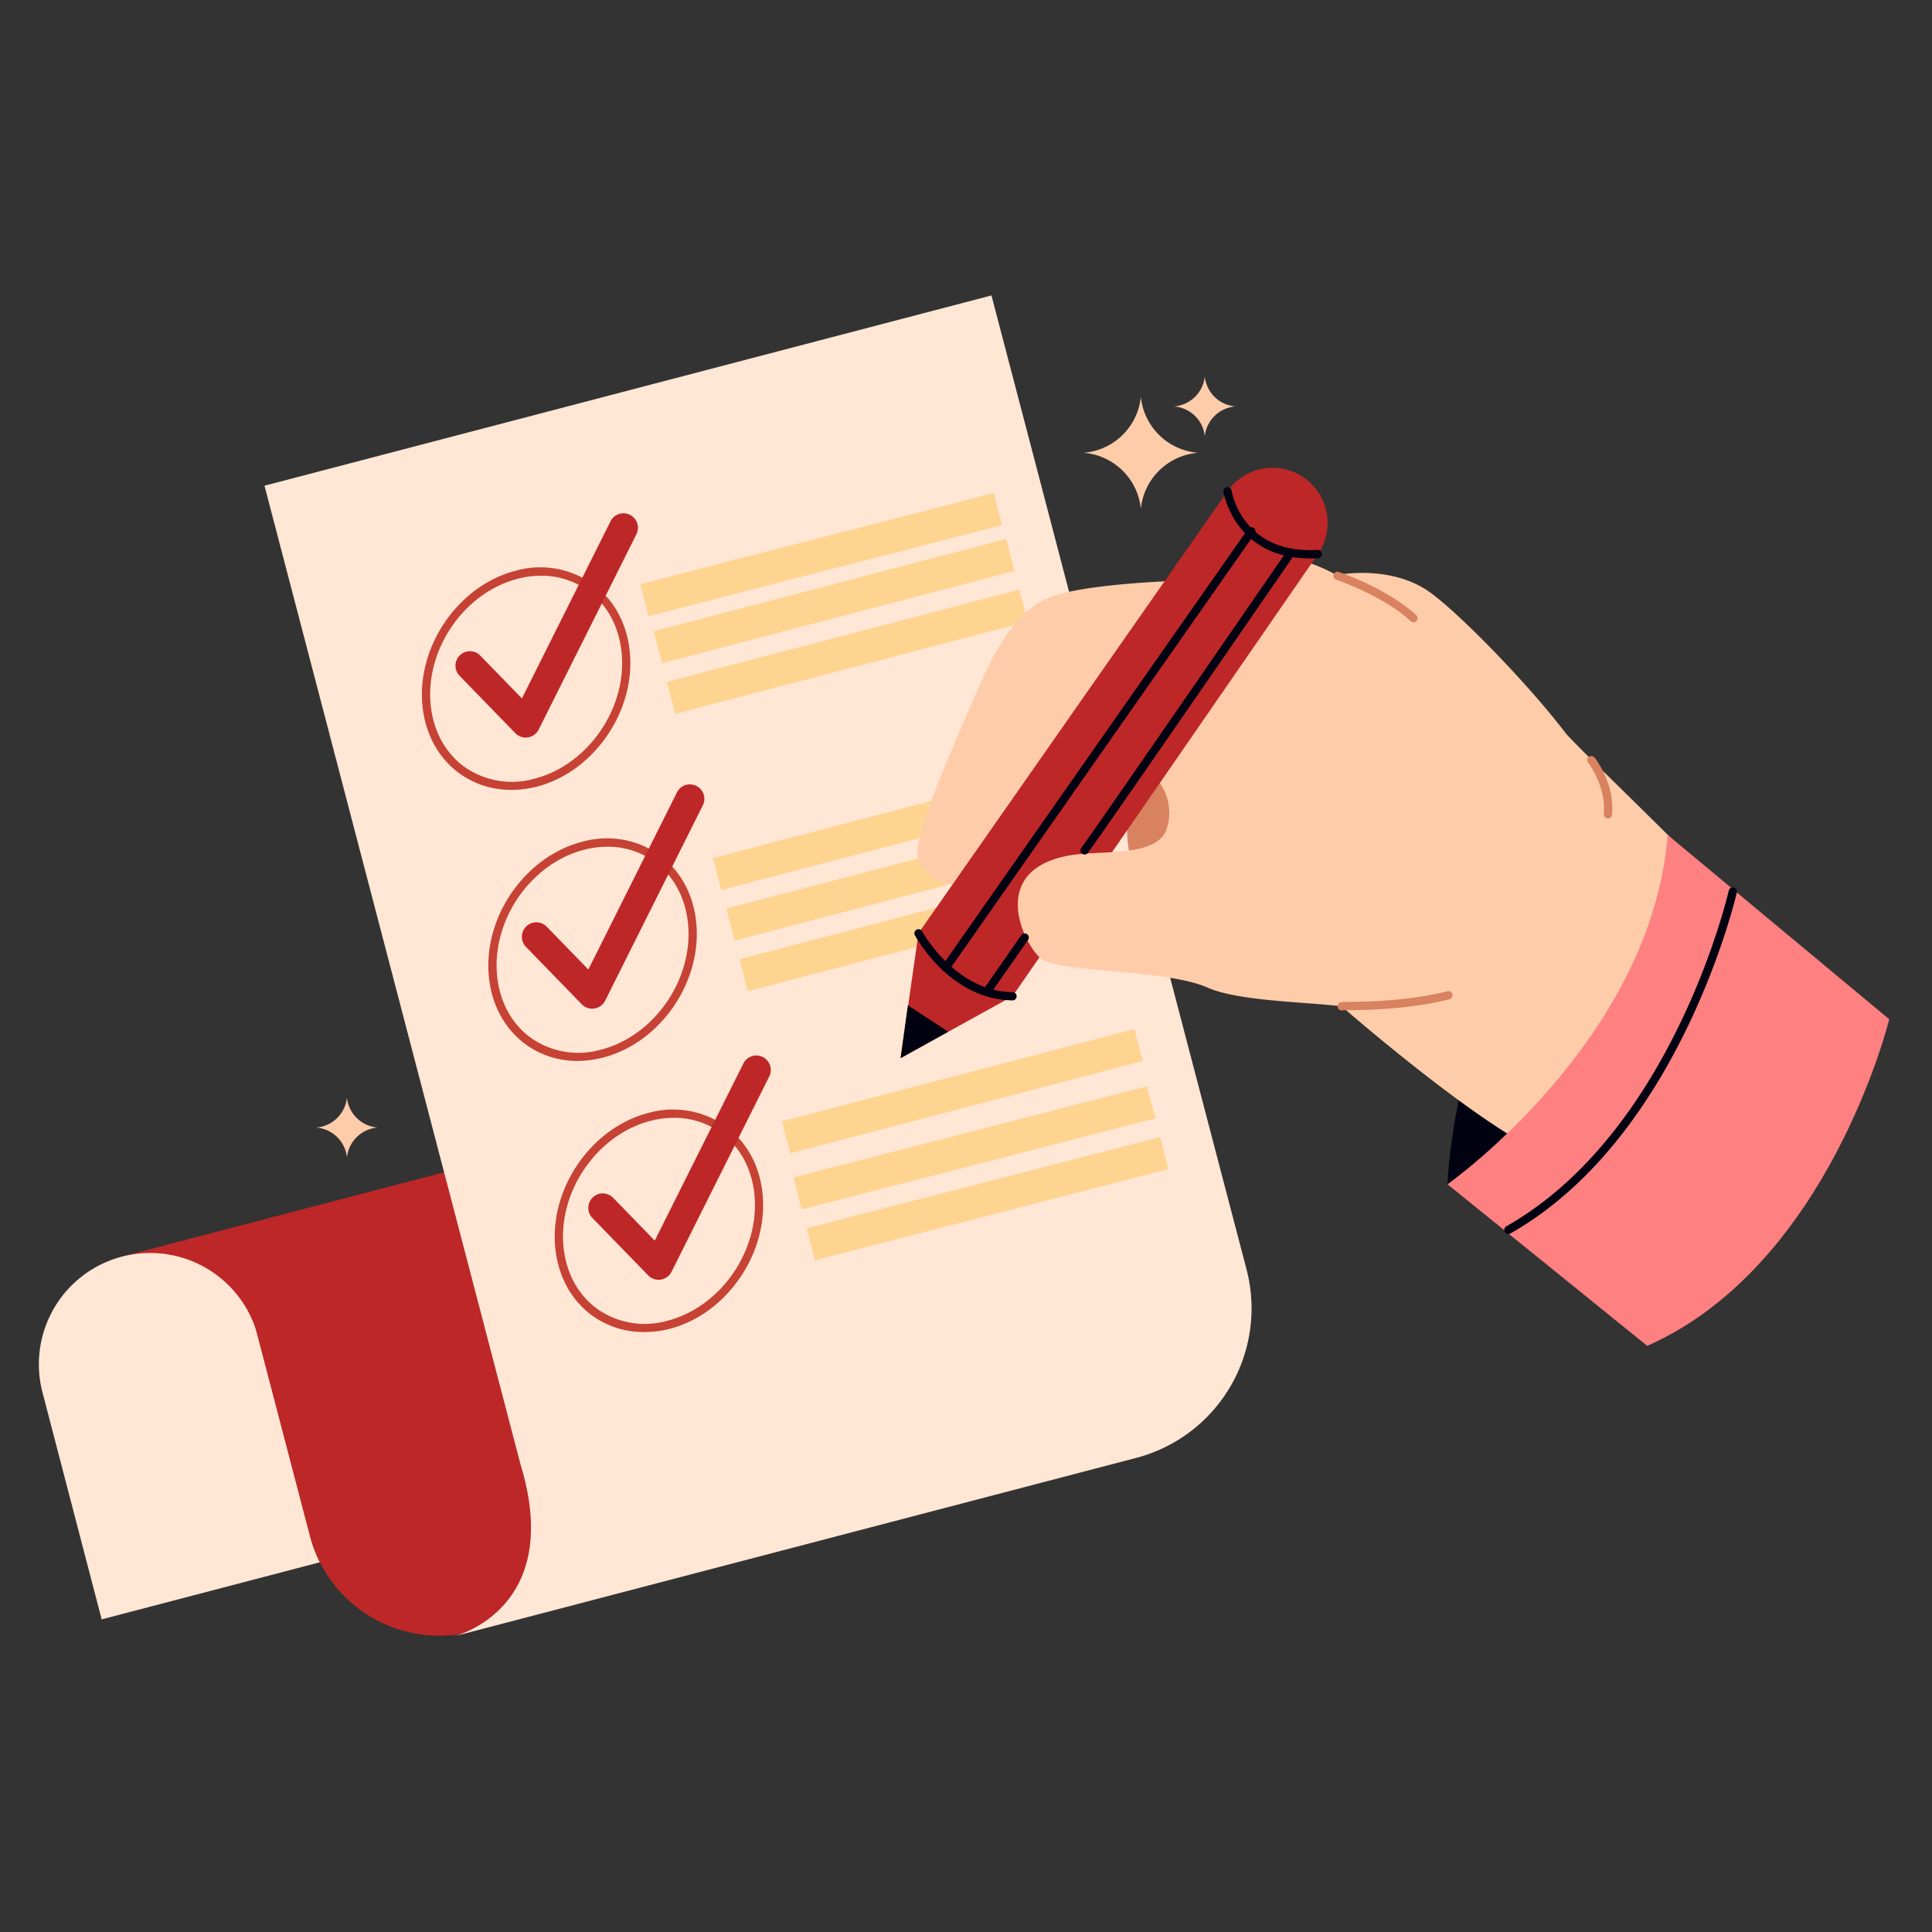 <?xml version="1.0" encoding="UTF-8" standalone="no"?>
<svg
   transform="scale(1)"
   id="_0020_checklist_2"
   data-name="0020_checklist_2"
   viewBox="0 0 500 500"
   class="show_show__wrapper__graphic__5Waiy "
   version="1.1"
   sodipodi:docname="Checklist 2.svg"
   inkscape:version="1.3.2 (091e20e, 2023-11-25)"
   xmlns:inkscape="http://www.inkscape.org/namespaces/inkscape"
   xmlns:sodipodi="http://sodipodi.sourceforge.net/DTD/sodipodi-0.dtd"
   xmlns:xlink="http://www.w3.org/1999/xlink"
   xmlns="http://www.w3.org/2000/svg"
   xmlns:svg="http://www.w3.org/2000/svg">
  <rect x="0" y="0" width="500" height="500" fill="#333333" stroke="none"/>
  <sodipodi:namedview
     id="namedview40"
     pagecolor="#505050"
     bordercolor="#eeeeee"
     borderopacity="1"
     inkscape:showpageshadow="0"
     inkscape:pageopacity="0"
     inkscape:pagecheckerboard="0"
     inkscape:deskcolor="#505050"
     inkscape:zoom="0.472"
     inkscape:cx="90.042373"
     inkscape:cy="506.35593"
     inkscape:window-width="1440"
     inkscape:window-height="847"
     inkscape:window-x="0"
     inkscape:window-y="25"
     inkscape:window-maximized="0"
     inkscape:current-layer="_0020_checklist_2" />
  <title
     id="title1">React</title>
  <defs
     id="defs5">
    <style
       id="style1">.cls-1{fill:url(#linear-gradient);}.cls-2{fill:#fef1e0;}.cls-3{fill:url(#linear-gradient-2);}.cls-4{fill:#c64234;}.cls-5{fill:url(#linear-gradient-3);}.cls-6{fill:url(#linear-gradient-4);}.cls-7{fill:url(#linear-gradient-5);}.cls-8{fill:#fed490;}.cls-9{fill:#000111;}.cls-10{fill:#d88260;}.cls-11{fill:#ffc2a7;}.cls-12{fill:url(#linear-gradient-6);}.cls-13{fill:url(#linear-gradient-7);}</style>
    <linearGradient
       id="linear-gradient"
       x1="-5.48"
       y1="411.19"
       x2="69.52"
       y2="562.99"
       gradientTransform="translate(-75.41 -84.58) rotate(-14.67)"
       gradientUnits="userSpaceOnUse">
      <stop
         offset="0"
         stop-color="#f38374"
         id="stop1" />
      <stop
         offset="1"
         stop-color="#c64234"
         id="stop2" />
    </linearGradient>
    <linearGradient
       id="linear-gradient-2"
       x1="22.09"
       y1="397.56"
       x2="97.09"
       y2="549.37"
       xlink:href="#linear-gradient" />
    <linearGradient
       id="linear-gradient-3"
       x1="106.81"
       y1="287.21"
       x2="93.72"
       y2="333.83"
       gradientTransform="translate(-34.61 -95.26) rotate(-14.67)"
       xlink:href="#linear-gradient" />
    <linearGradient
       id="linear-gradient-4"
       x1="105.67"
       y1="359.44"
       x2="92.58"
       y2="406.06"
       gradientTransform="translate(-34.61 -95.26) rotate(-14.67)"
       xlink:href="#linear-gradient" />
    <linearGradient
       id="linear-gradient-5"
       x1="104.53"
       y1="431.66"
       x2="91.44"
       y2="478.28"
       gradientTransform="translate(-34.61 -95.26) rotate(-14.67)"
       xlink:href="#linear-gradient" />
    <linearGradient
       id="linear-gradient-6"
       x1="399.52"
       y1="249.9"
       x2="448.13"
       y2="416.39"
       gradientTransform="translate(-20.05 -13.46) rotate(-4.9)"
       gradientUnits="userSpaceOnUse">
      <stop
         offset="0"
         stop-color="#0a6b5b"
         id="stop3" />
      <stop
         offset="0.78"
         stop-color="#005146"
         id="stop4" />
      <stop
         offset="0.91"
         stop-color="#005045"
         id="stop5" />
    </linearGradient>
    <linearGradient
       id="linear-gradient-7"
       x1="287.4"
       y1="199.71"
       x2="284.81"
       y2="416.68"
       gradientTransform="translate(-39.8 -25.49) rotate(-9.36)"
       xlink:href="#linear-gradient" />
  </defs>
  <g
     id="paper">
    <polygon
       class="cls-1"
       points="59.39 317.91 31.52 325.21 45.36 378.09 82.06 368.49 59.39 317.91"
       id="polygon5"
       style="fill:#be2727" />
    <path
       class="cls-2"
       d="M82.8,404.31,26.31,419.09,11,360.37a28.8,28.8,0,0,1,20.57-35.16h0a28.8,28.8,0,0,1,35.16,20.57l13.53,51.7A33.69,33.69,0,0,0,82.8,404.31Z"
       id="path5"
       style="fill:#ffe6d5;fill-opacity:1" />
    <path
       class="cls-3"
       d="M119.46,422.83h0A34.58,34.58,0,0,1,82.8,404.31a33.69,33.69,0,0,1-2.59-6.83L59.39,317.91,115,303.37,134.75,379C144.25,410.26,126.12,420.28,119.46,422.83Z"
       id="path6"
       style="fill:#be2727" />
    <path
       class="cls-2"
       d="M256.59,76.46l66,252a40,40,0,0,1-28.6,48.86L117.3,423.54a18.21,18.21,0,0,0,2.13-.7h0c6.66-2.55,24.79-12.57,15.29-43.81L68.45,125.7Z"
       id="path7"
       style="fill:#ffe6d5" />
    <path
       class="cls-4"
       d="M132.33,204.41a22.63,22.63,0,0,1-13.07-4c-5.69-4-9.22-10.34-9.94-17.9-1.45-15.33,9.32-30.92,24-34.77a23.49,23.49,0,0,1,19.74,3.17c5.69,4,9.22,10.34,9.94,17.9h0c1.46,15.32-9.32,30.91-24,34.76A26.31,26.31,0,0,1,132.33,204.41ZM140,149a24.18,24.18,0,0,0-6.12.81c-13.73,3.59-23.79,18.16-22.43,32.48.65,6.93,3.86,12.74,9,16.35a21.41,21.41,0,0,0,18,2.85c13.73-3.59,23.8-18.17,22.43-32.49h0c-.65-6.93-3.86-12.73-9-16.34A20.45,20.45,0,0,0,140,149Z"
       id="path8" />
    <path
       class="cls-5"
       d="M137,190.76l-.37.08a3.73,3.73,0,0,1-3.26-1.09l-14.44-14.86a3.74,3.74,0,1,1,5.37-5.22l10.77,11.08,22.85-45.67a3.75,3.75,0,1,1,6.7,3.35l-25.21,50.38A3.77,3.77,0,0,1,137,190.76Z"
       id="path9"
       style="fill:#be2727" />
    <path
       class="cls-4"
       d="M149.51,274.57a22.62,22.62,0,0,1-13.06-4c-5.69-4-9.22-10.34-9.94-17.9-1.46-15.33,9.32-30.92,24-34.77A23.47,23.47,0,0,1,170.26,221c5.69,4,9.23,10.34,9.94,17.9h0c1.46,15.32-9.32,30.91-24,34.76A26.31,26.31,0,0,1,149.51,274.57Zm7.68-55.44a24.24,24.24,0,0,0-6.12.81c-13.73,3.59-23.79,18.16-22.43,32.48.66,6.93,3.87,12.74,9,16.35a21.4,21.4,0,0,0,18,2.85c13.73-3.59,23.79-18.17,22.43-32.49-.66-6.93-3.87-12.73-9-16.34A20.45,20.45,0,0,0,157.19,219.13Z"
       id="path10" />
    <path
       class="cls-6"
       d="M154.2,260.92l-.38.08a3.74,3.74,0,0,1-3.26-1.09l-14.44-14.86a3.74,3.74,0,1,1,5.37-5.22l10.77,11.08,22.85-45.67a3.75,3.75,0,1,1,6.7,3.35L156.6,259A3.76,3.76,0,0,1,154.2,260.92Z"
       id="path11"
       style="fill:#be2727" />
    <path
       class="cls-4"
       d="M166.7,344.73a22.63,22.63,0,0,1-13.07-4c-5.69-4-9.22-10.34-9.94-17.9-1.45-15.33,9.32-30.92,24-34.77a23.49,23.49,0,0,1,19.74,3.17c5.69,4,9.22,10.34,9.94,17.9h0c1.45,15.32-9.32,30.92-24,34.76A26.31,26.31,0,0,1,166.7,344.73Zm7.68-55.44a24.18,24.18,0,0,0-6.12.81c-13.73,3.59-23.79,18.16-22.43,32.48.65,6.93,3.86,12.74,9,16.35a21.41,21.41,0,0,0,18,2.85c13.73-3.59,23.79-18.17,22.43-32.49h0c-.65-6.93-3.86-12.73-9-16.34A20.45,20.45,0,0,0,174.38,289.29Z"
       id="path12" />
    <path
       class="cls-7"
       d="M171.38,331.08l-.37.08a3.73,3.73,0,0,1-3.26-1.09l-14.44-14.86a3.74,3.74,0,1,1,5.37-5.22l10.77,11.08L192.3,275.4a3.75,3.75,0,1,1,6.7,3.35l-25.21,50.39A3.78,3.78,0,0,1,171.38,331.08Z"
       id="path13"
       style="fill:#be2727" />
    <rect
       class="cls-8"
       x="165.27"
       y="138.22"
       width="94.3"
       height="8.54"
       transform="matrix(0.97, -0.25, 0.25, 0.97, -29.15, 58.42)"
       id="rect13" />
    <rect
       class="cls-8"
       x="168.7"
       y="151.32"
       width="94.3"
       height="8.54"
       transform="translate(-32.36 59.71) rotate(-14.67)"
       id="rect14" />
    <rect
       class="cls-8"
       x="172.12"
       y="164.41"
       width="94.3"
       height="8.54"
       transform="translate(-35.56 61.01) rotate(-14.67)"
       id="rect15" />
    <rect
       class="cls-8"
       x="184.05"
       y="210.01"
       width="94.3"
       height="8.54"
       transform="translate(-46.72 65.52) rotate(-14.67)"
       id="rect16" />
    <rect
       class="cls-8"
       x="187.48"
       y="223.1"
       width="94.3"
       height="8.54"
       transform="translate(-49.92 66.81) rotate(-14.67)"
       id="rect17" />
    <rect
       class="cls-8"
       x="190.91"
       y="236.2"
       width="94.3"
       height="8.54"
       transform="translate(-53.12 68.1) rotate(-14.67)"
       id="rect18" />
    <rect
       class="cls-8"
       x="201.89"
       y="278.15"
       width="94.3"
       height="8.54"
       transform="translate(-63.39 72.25) rotate(-14.67)"
       id="rect19" />
    <rect
       class="cls-8"
       x="205.31"
       y="291.24"
       width="94.3"
       height="8.54"
       transform="matrix(0.97, -0.25, 0.25, 0.97, -66.59, 73.54)"
       id="rect20" />
    <rect
       class="cls-8"
       x="208.74"
       y="304.34"
       width="94.3"
       height="8.54"
       transform="matrix(0.97, -0.25, 0.25, 0.97, -69.79, 74.84)"
       id="rect21" />
  </g>
  <g
     id="hand">
    <path
       class="cls-9"
       d="M374.61,306.49s2.25-75.79,56.9-90.13C431.51,216.36,436.13,278.48,374.61,306.49Z"
       id="path23" />
    <path
       class="cls-10"
       d="M295.18,196s-8.41,23,.91,32.09,29.43-21.2,29.43-21.2Z"
       id="path24" />
    <path
       class="cls-11"
       d="M437.06,272.19c-9.62,13.42-27.34,33.28-46.27,21.61-15.63-9.64-36.43-27.15-43.57-33.36-9.34-1.16-26.74-1.31-34.78-4.88-10.91-4.83-38.65-3.74-43.11-7.55a4.2,4.2,0,0,1-.32-.29c-4.54-4.36-12.7-22.12,6.9-26.19,3.33-.69,7.67-.75,11.87-1,6.49-.42,12.63-1.38,14.18-6.08a13.39,13.39,0,0,0-1.81-11.82,11,11,0,0,0-9-4.89c-8-.08-19.49,21.34-31.28,28.16a20.93,20.93,0,0,1-13.41,3c-5.38-.79-9-4.19-9-8.06-.05-6.62,7.37-23.41,14.87-40.82,6.1-14.18,11.82-23.58,21.84-26.27,8.27-2.24,22.47-3.07,27.18-3.29l1.58-.06c11.3-11.73,27.46-8,36.41-4.56a49.75,49.75,0,0,1,6.61,3S359.43,146,369.66,153c7.18,4.94,25.33,23.36,35.66,36.9,3.4,4,34.61,33.73,44.24,44.55C463.62,250.27,446.68,258.78,437.06,272.19Z"
       id="path25"
       style="fill:#ffccaa" />
    <path
       class="cls-10"
       d="M365.78,161a1,1,0,0,1-.72-.29c-7.25-6.65-19.33-10.71-19.45-10.75a1.08,1.08,0,0,1,.68-2c.51.17,12.62,4.24,20.22,11.22a1.07,1.07,0,0,1-.73,1.86Z"
       id="path26" />
    <path
       class="cls-10"
       d="M347.27,261.51a1.09,1.09,0,0,1-1.07-.86,1,1,0,0,1,.77-1.25,15.82,15.82,0,0,1,2.46-.11c4.48-.07,15-.22,25.15-2.75a1.07,1.07,0,0,1,1.3.78,1.08,1.08,0,0,1-.78,1.3c-10.42,2.59-21.08,2.75-25.64,2.81-.94,0-1.82,0-2,.06Z"
       id="path27" />
    <path
       class="cls-10"
       d="M416.16,211.82h-.1a1.07,1.07,0,0,1-1-1.16c.64-7.27-4-13.21-4.06-13.26a1.08,1.08,0,0,1,.17-1.51,1.06,1.06,0,0,1,1.5.17c.22.26,5.25,6.64,4.53,14.78A1.08,1.08,0,0,1,416.16,211.82Z"
       id="path28" />
    <path
       class="cls-12"
       d="M431.59,216.08l57.34,47.7s-15.55,63.71-62.63,84.53l-51.69-41.82S427.4,269.27,431.59,216.08Z"
       id="path29"
       style="fill:#ff8080" />
    <path
       class="cls-9"
       d="M390.38,319.36a1.07,1.07,0,0,1-.53-2c43.14-24.49,57.41-86.24,57.55-86.86a1.08,1.08,0,0,1,1.28-.81,1.07,1.07,0,0,1,.81,1.28c-.14.63-14.61,63.29-58.59,88.25A1,1,0,0,1,390.38,319.36Z"
       id="path31" />
  </g>
  <g
     id="pen">
    <path
       class="cls-13"
       d="M337.14,123.39a14.24,14.24,0,0,0-19.46,3.75l-16.33,23.35L246.5,228.93l-8.79,12.57-4.63,32.34,28.94-16,7-10.1c-4.54-4.36-12.7-22.12,6.9-26.19,3.33-.69,7.67-.75,11.87-1l12.37-17.9,39.19-56.75,1.72-2.48a14.24,14.24,0,0,0-3.92-20Z"
       id="path32"
       style="fill:#be2727" />
    <polygon
       class="cls-9"
       points="233.08 273.84 245.41 267 234.96 260.17 233.08 273.84"
       id="polygon32" />
    <path
       class="cls-9"
       d="M262,258.89h0c-16.09-.2-24.88-16.2-25.25-16.88a1.07,1.07,0,0,1,1.89-1c.08.16,8.57,15.57,23.39,15.76a1.07,1.07,0,0,1,0,2.14Z"
       id="path33" />
    <path
       class="cls-9"
       d="M339.09,144.52c-19.54,0-22.44-17-22.47-17.21a1.07,1.07,0,0,1,2.12-.34c.11.67,2.88,16.45,22.26,15.35a1.07,1.07,0,0,1,.12,2.14C340.42,144.5,339.75,144.52,339.09,144.52Z"
       id="path34" />
    <path
       class="cls-9"
       d="M244.8,251.48a1.1,1.1,0,0,1-.62-.19,1.08,1.08,0,0,1-.26-1.5L323,136.86a1.07,1.07,0,0,1,1.75,1.23L245.68,251A1.07,1.07,0,0,1,244.8,251.48Z"
       id="path35" />
    <path
       class="cls-9"
       d="M280.69,221.14a1.05,1.05,0,0,1-.78-.34,1.08,1.08,0,0,1,0-1.46c1.34-1.66,35.3-50.86,53.12-76.71a1.07,1.07,0,1,1,1.76,1.21c-15.8,22.93-52.63,76.34-53.35,77A1.1,1.1,0,0,1,280.69,221.14Z"
       id="path36" />
    <path
       class="cls-9"
       d="M255.65,257.38a1.08,1.08,0,0,1-.88-1.69L264.33,242a1.07,1.07,0,0,1,1.75,1.23l-9.55,13.65A1.07,1.07,0,0,1,255.65,257.38Z"
       id="path37" />
  </g>
  <g
     id="light"
     style="fill:#ffccaa">
    <path
       class="cls-8"
       d="M310.13,117.18a16.16,16.16,0,0,0-14.88,14.49,16.16,16.16,0,0,0-14.89-14.49,16.14,16.14,0,0,0,14.89-14.49,16.14,16.14,0,0,0,14.88,14.49Z"
       id="path38"
       style="fill:#ffccaa" />
    <path
       class="cls-8"
       d="M319.8,105.18a8.63,8.63,0,0,0-8,7.75,8.65,8.65,0,0,0-8-7.75,8.65,8.65,0,0,0,8-7.76,8.59,8.59,0,0,0,2.48,5.25A8.7,8.7,0,0,0,319.8,105.18Z"
       id="path39"
       style="fill:#ffccaa" />
    <path
       class="cls-8"
       d="M97.79,291.81a8.65,8.65,0,0,0-8,7.76,8.65,8.65,0,0,0-8-7.76,8.65,8.65,0,0,0,8-7.75,8.65,8.65,0,0,0,8,7.75Z"
       id="path40"
       style="fill:#ffccaa" />
  </g>
</svg>

